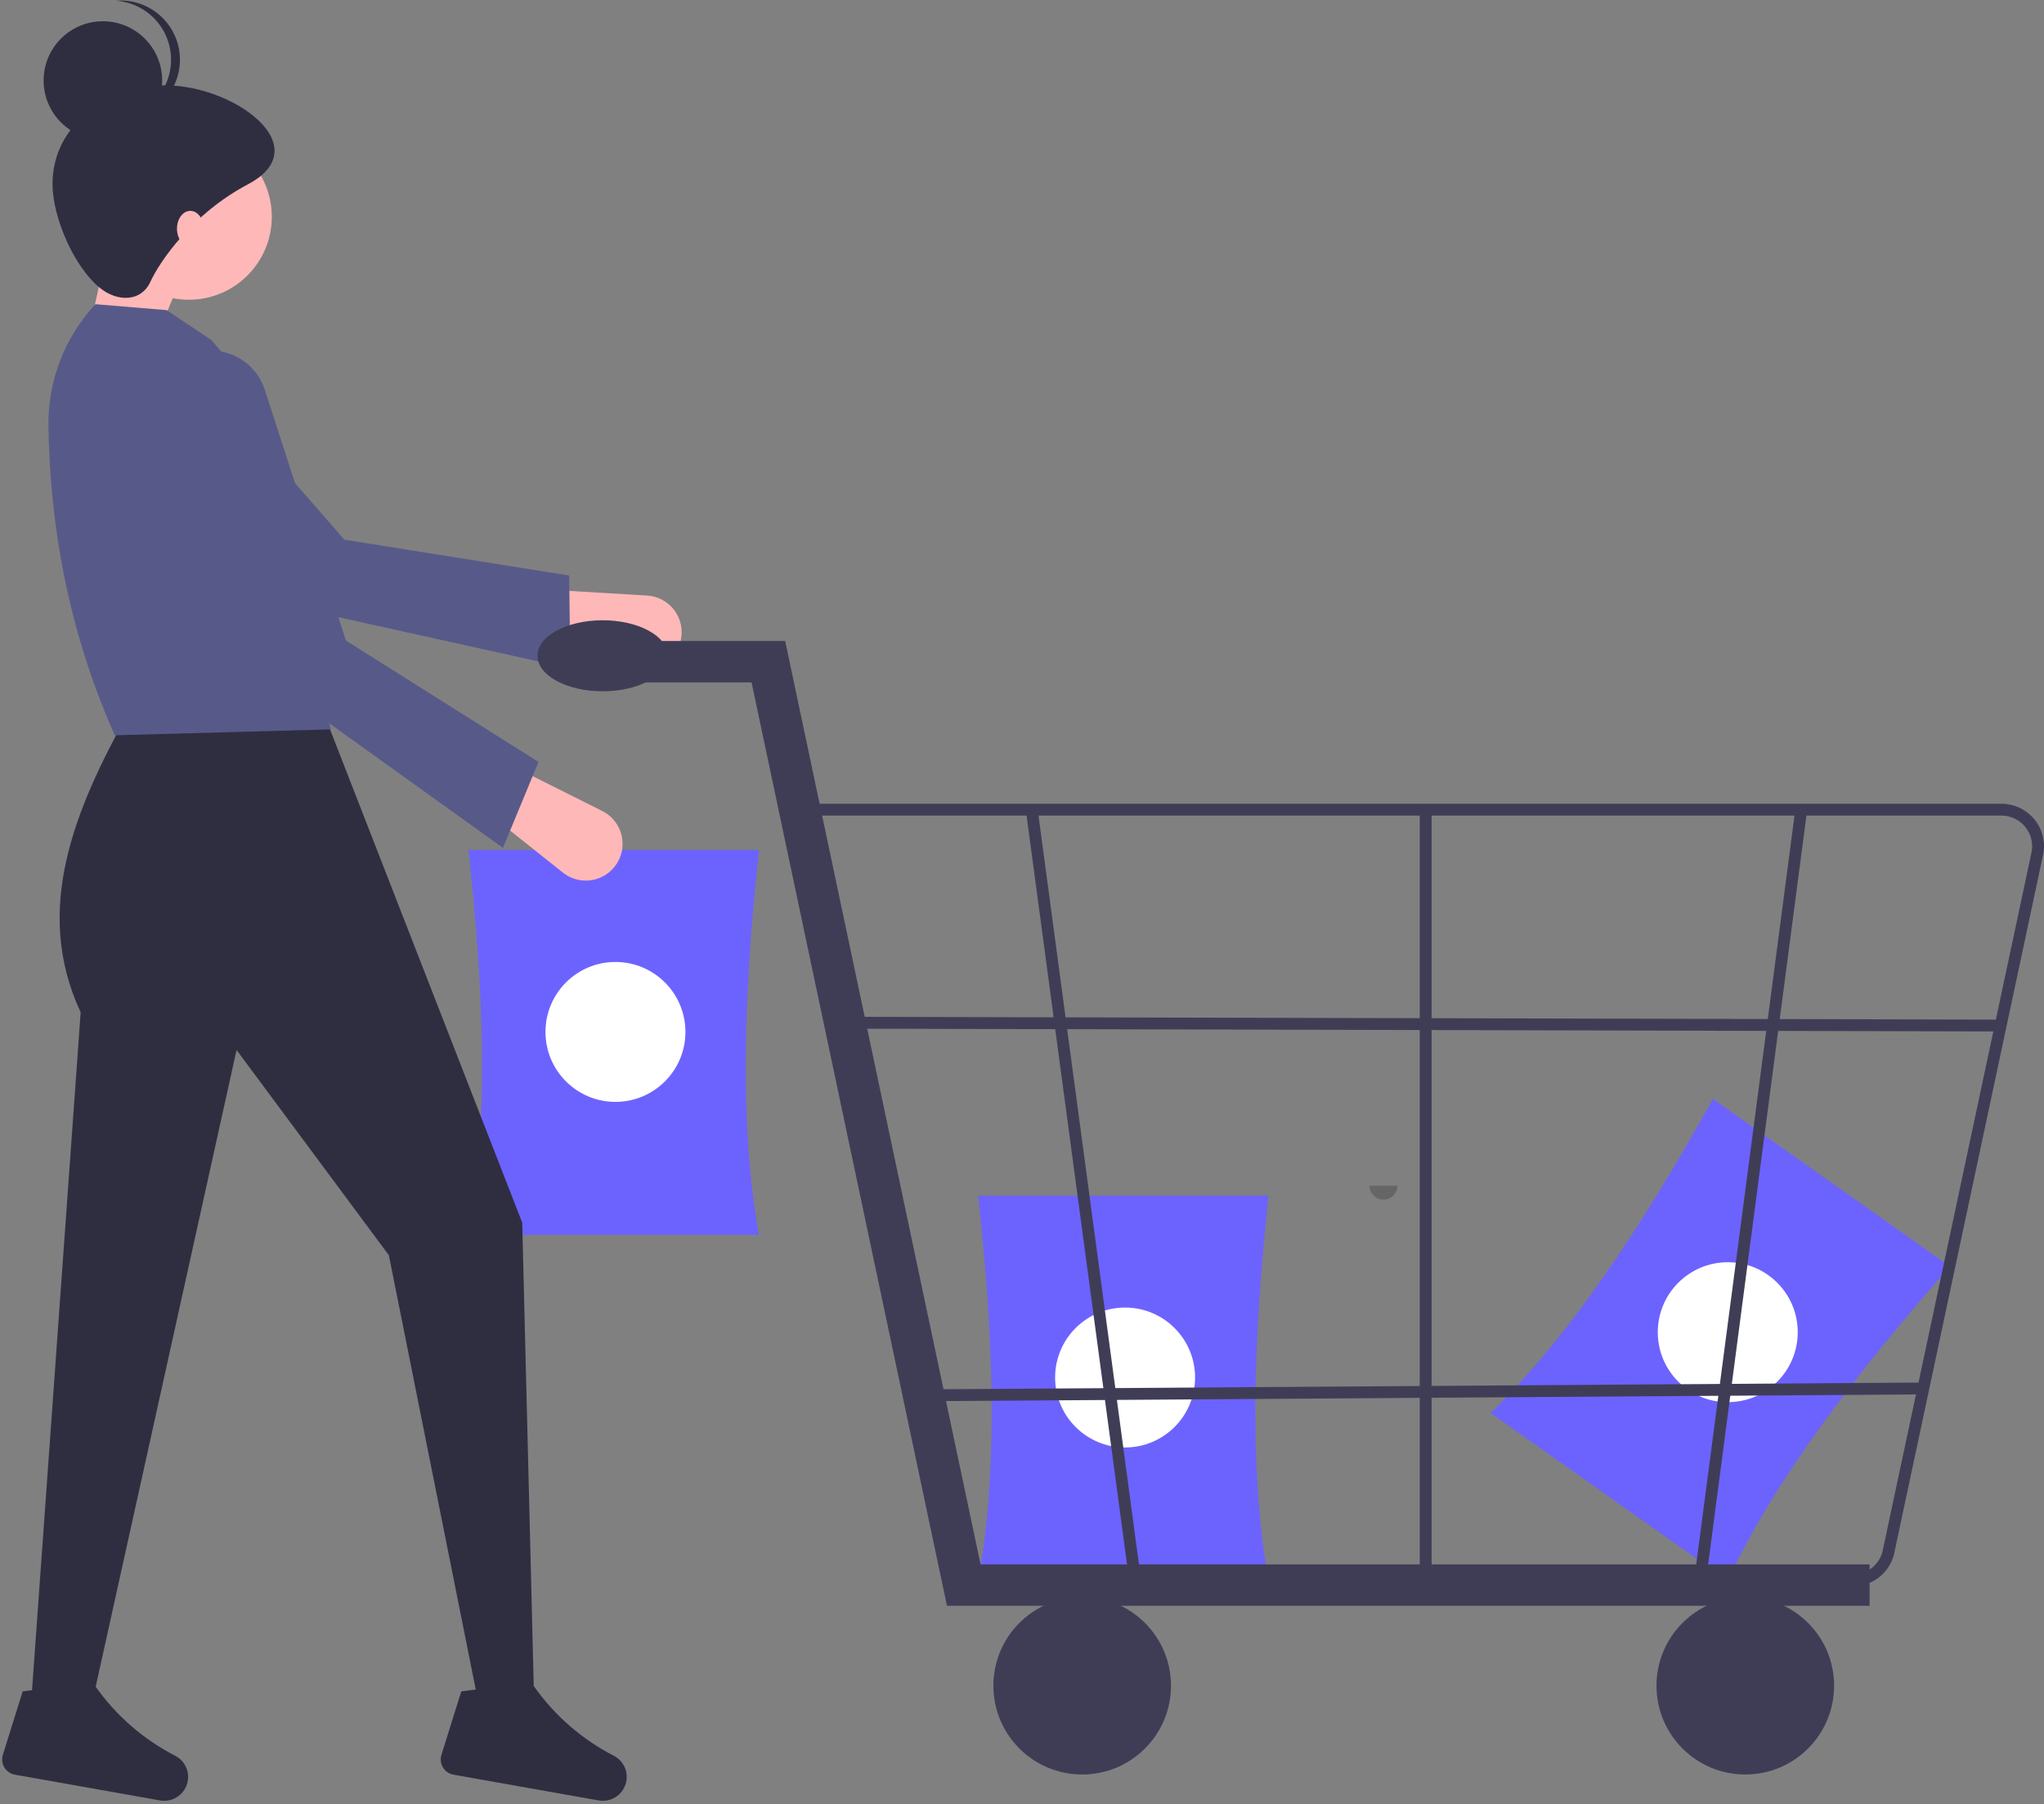 <svg width="589" height="520" viewBox="0 0 589 520" fill="none" xmlns="http://www.w3.org/2000/svg">
<rect x="0" y="0" width="589" height="520" fill="#808080" stroke="none"/>
<path d="M218.688 355.911H135C140.851 324.278 139.505 286.08 135 245H218.688C214.303 286.08 212.992 324.278 218.688 355.911Z" fill="#6C63FF"/>
<path d="M177.348 317.597C188.485 317.597 197.514 308.569 197.514 297.431C197.514 286.294 188.485 277.266 177.348 277.266C166.211 277.266 157.182 286.294 157.182 297.431C157.182 308.569 166.211 317.597 177.348 317.597Z" fill="white"/>
<path d="M497.855 455.599L429.53 407.274C452.573 384.826 473.532 352.863 493.576 316.723L561.9 365.048C534.599 396.055 511.471 426.484 497.855 455.599Z" fill="#6C63FF"/>
<path d="M497.873 404.148C509.01 404.148 518.039 395.119 518.039 383.982C518.039 372.845 509.01 363.816 497.873 363.816C486.736 363.816 477.708 372.845 477.708 383.982C477.708 395.119 486.736 404.148 497.873 404.148Z" fill="white"/>
<path d="M168.262 235.078H160.762C160.499 235.078 160.246 235.183 160.059 235.369C159.873 235.556 159.768 235.809 159.768 236.072V239.364C159.768 239.495 159.794 239.624 159.844 239.745C159.894 239.866 159.967 239.975 160.059 240.068C160.152 240.16 160.261 240.233 160.382 240.283C160.503 240.333 160.632 240.359 160.762 240.359H162.005V245.291H167.02V240.359H168.262C168.526 240.359 168.779 240.254 168.965 240.068C169.152 239.881 169.257 239.628 169.257 239.364V236.072C169.257 235.809 169.152 235.556 168.965 235.369C168.779 235.183 168.526 235.078 168.262 235.078V235.078Z" fill="#E6E6E6"/>
<path opacity="0.2" d="M166.699 236.152C166.699 236.721 166.473 237.267 166.07 237.669C165.668 238.072 165.122 238.298 164.553 238.298C163.985 238.298 163.439 238.072 163.037 237.669C162.634 237.267 162.408 236.721 162.408 236.152" fill="black"/>
<path opacity="0.2" d="M402.676 341.75C402.676 342.815 402.252 343.836 401.499 344.59C400.746 345.343 399.725 345.766 398.66 345.766C397.595 345.766 396.573 345.343 395.82 344.59C395.067 343.836 394.644 342.815 394.644 341.75" fill="black"/>
<path d="M365.546 455.521H281.858C287.709 423.887 286.363 385.689 281.858 344.609H365.546C361.161 385.689 359.851 423.888 365.546 455.521Z" fill="#6C63FF"/>
<path d="M324.206 417.206C335.343 417.206 344.372 408.178 344.372 397.041C344.372 385.903 335.343 376.875 324.206 376.875C313.069 376.875 304.041 385.903 304.041 397.041C304.041 408.178 313.069 417.206 324.206 417.206Z" fill="white"/>
<path d="M23.243 106.468L42.03 104.76L53.986 75.725L32.637 63.77L23.243 106.468Z" fill="#FFB8B8"/>
<path d="M195.66 186.174C196.285 184.616 196.53 182.932 196.377 181.26C196.223 179.589 195.674 177.978 194.775 176.56C193.876 175.143 192.654 173.959 191.208 173.106C189.762 172.254 188.134 171.757 186.458 171.657L157.289 169.918L152.994 184.2L183.022 192.447C185.532 193.136 188.207 192.878 190.538 191.721C192.868 190.564 194.692 188.589 195.66 186.174V186.174Z" fill="#FFB8B8"/>
<path d="M164.339 192.686L164.018 165.886L99.225 155.548L49.309 98.3C46.712 95.322 43.124 93.385 39.209 92.85C35.293 92.314 31.317 93.216 28.015 95.388C26.016 96.703 24.331 98.441 23.077 100.48C21.824 102.518 21.034 104.806 20.762 107.183C20.491 109.561 20.745 111.969 21.506 114.237C22.268 116.505 23.518 118.578 25.169 120.31L66.348 170.988L164.339 192.686Z" fill="#575A89"/>
<path d="M8.726 494.168H25.805L68.168 302.634L112.055 361.803L137.674 489.898H153.9L150.484 352.409L93.268 205.527H36.907C21.504 233.402 9.422 262.136 23.243 291.778L8.726 494.168Z" fill="#2F2E41"/>
<path d="M127.204 505.801C127.015 506.405 126.958 507.043 127.034 507.671C127.111 508.299 127.321 508.904 127.65 509.445C127.979 509.986 128.419 510.451 128.941 510.809C129.464 511.166 130.057 511.408 130.68 511.519L172.473 518.936C174.125 519.238 175.83 518.925 177.267 518.057C178.704 517.189 179.773 515.825 180.274 514.223V514.223C180.761 512.691 180.693 511.037 180.082 509.551C179.471 508.065 178.355 506.842 176.932 506.097C167.742 501.378 159.834 494.503 153.883 486.059C149.29 490.336 144.156 489.934 138.704 486.781L132.922 487.504L127.204 505.801Z" fill="#2F2E41"/>
<path d="M0.818 505.801C0.629 506.405 0.571 507.043 0.648 507.671C0.724 508.299 0.934 508.904 1.263 509.445C1.592 509.986 2.032 510.451 2.555 510.809C3.077 511.166 3.67 511.408 4.293 511.519L46.087 518.936C47.738 519.238 49.443 518.925 50.88 518.057C52.317 517.189 53.386 515.825 53.887 514.223V514.223C54.374 512.691 54.306 511.037 53.695 509.551C53.084 508.065 51.969 506.842 50.545 506.097C41.356 501.378 33.447 494.503 27.497 486.059C22.903 490.336 17.769 489.934 12.318 486.781L6.535 487.504L0.818 505.801Z" fill="#2F2E41"/>
<path d="M54.413 86.396C67.618 86.396 78.323 75.691 78.323 62.485C78.323 49.28 67.618 38.574 54.413 38.574C41.207 38.574 30.502 49.28 30.502 62.485C30.502 75.691 41.207 86.396 54.413 86.396Z" fill="#FFB8B8"/>
<path d="M33.064 211.932L95.403 210.224L77.096 152.604C88.473 134.365 77.022 116.144 60.818 97.927L48.008 89.388L27.513 87.68C18.639 97.175 13.784 109.735 13.964 122.73C14.37 150.557 19.297 180.849 33.064 211.932Z" fill="#575A89"/>
<path d="M176.291 250.716C177.478 249.53 178.367 248.078 178.883 246.481C179.399 244.883 179.528 243.186 179.259 241.529C178.991 239.873 178.332 238.303 177.338 236.951C176.344 235.598 175.043 234.501 173.542 233.75L147.408 220.676L137.841 232.117L162.205 251.512C164.241 253.132 166.802 253.947 169.4 253.8C171.998 253.654 174.451 252.556 176.291 250.716V250.716Z" fill="#FFB8B8"/>
<path d="M144.933 244.381L155.18 219.616L99.679 184.622L76.308 112.354C75.093 108.594 72.555 105.402 69.166 103.37C65.777 101.337 61.766 100.602 57.877 101.3V101.3C55.522 101.723 53.288 102.657 51.334 104.038C49.38 105.419 47.753 107.212 46.569 109.291C45.384 111.37 44.67 113.683 44.478 116.068C44.285 118.453 44.619 120.851 45.456 123.093L63.379 185.884L144.933 244.381Z" fill="#575A89"/>
<path d="M15.13 53.094C15.13 62.398 21.173 76.806 28.794 82.983C33.922 87.138 40.698 86.963 43.311 81.275C45.992 75.439 55.231 61.722 71.492 53.094C93.17 41.591 63.804 21.912 43.311 24.913C27.912 27.168 15.13 37.53 15.13 53.094Z" fill="#2F2E41"/>
<path d="M29.648 40.284C39.08 40.284 46.727 32.637 46.727 23.204C46.727 13.772 39.08 6.125 29.648 6.125C20.215 6.125 12.568 13.772 12.568 23.204C12.568 32.637 20.215 40.284 29.648 40.284Z" fill="#2F2E41"/>
<path d="M49.289 17.228C49.287 12.922 47.658 8.776 44.729 5.62C41.799 2.465 37.785 0.534 33.491 0.213C33.915 0.182 34.339 0.148 34.772 0.148C39.301 0.148 43.645 1.948 46.849 5.151C50.051 8.354 51.851 12.698 51.851 17.228C51.851 21.758 50.051 26.102 46.849 29.305C43.645 32.508 39.301 34.307 34.772 34.307C34.339 34.307 33.915 34.274 33.491 34.242C37.785 33.922 41.799 31.99 44.728 28.835C47.658 25.68 49.287 21.534 49.289 17.228Z" fill="#2F2E41"/>
<path d="M54.84 71.025C56.962 71.025 58.683 68.731 58.683 65.901C58.683 63.071 56.962 60.777 54.84 60.777C52.718 60.777 50.997 63.071 50.997 65.901C50.997 68.731 52.718 71.025 54.84 71.025Z" fill="#FFB8B8"/>
<path d="M538.751 462.847H272.879L216.578 196.696H168.529V184.754H226.258L282.559 450.904H538.751V462.847Z" fill="#3F3D56"/>
<path d="M311.841 511.468C325.975 511.468 337.432 500.01 337.432 485.877C337.432 471.743 325.975 460.285 311.841 460.285C297.707 460.285 286.25 471.743 286.25 485.877C286.25 500.01 297.707 511.468 311.841 511.468Z" fill="#3F3D56"/>
<path d="M502.923 511.468C517.057 511.468 528.515 500.01 528.515 485.877C528.515 471.743 517.057 460.285 502.923 460.285C488.79 460.285 477.332 471.743 477.332 485.877C477.332 500.01 488.79 511.468 502.923 511.468Z" fill="#3F3D56"/>
<path d="M533.904 457.22H275.225L229.584 231.668H576.735C578.507 231.668 580.257 232.052 581.866 232.793C583.475 233.534 584.904 234.615 586.056 235.961C587.207 237.308 588.053 238.887 588.536 240.592C589.018 242.296 589.126 244.085 588.851 245.835L546.018 446.86C545.576 449.752 544.11 452.389 541.886 454.291C539.662 456.193 536.83 457.232 533.904 457.22V457.22ZM278.034 453.808H533.904C536.015 453.817 538.06 453.066 539.665 451.694C541.269 450.321 542.327 448.418 542.646 446.33L585.479 245.305C585.678 244.042 585.6 242.751 585.252 241.521C584.904 240.29 584.293 239.15 583.463 238.178C582.632 237.207 581.6 236.427 580.439 235.892C579.277 235.357 578.014 235.08 576.735 235.08H233.726L278.034 453.808Z" fill="#3F3D56"/>
<path d="M325.513 456.5L295.623 233.654L298.989 233.098L328.879 455.944L325.513 456.5Z" fill="#3F3D56"/>
<path d="M491.712 454.788L488.343 454.242L517.36 233.102L520.729 233.648L491.712 454.788Z" fill="#3F3D56"/>
<path d="M412.527 233.375H409.115V456.221H412.527V233.375Z" fill="#3F3D56"/>
<path d="M247.014 293.088L247.005 296.5L577.3 297.3L577.308 293.888L247.014 293.088Z" fill="#3F3D56"/>
<path d="M554 398.493L263.829 400.477L263.852 403.889L554.024 401.905L554 398.493Z" fill="#3F3D56"/>
<path d="M173.647 199.254C184.012 199.254 192.414 194.671 192.414 189.018C192.414 183.364 184.012 178.781 173.647 178.781C163.283 178.781 154.88 183.364 154.88 189.018C154.88 194.671 163.283 199.254 173.647 199.254Z" fill="#3F3D56"/>
</svg>
